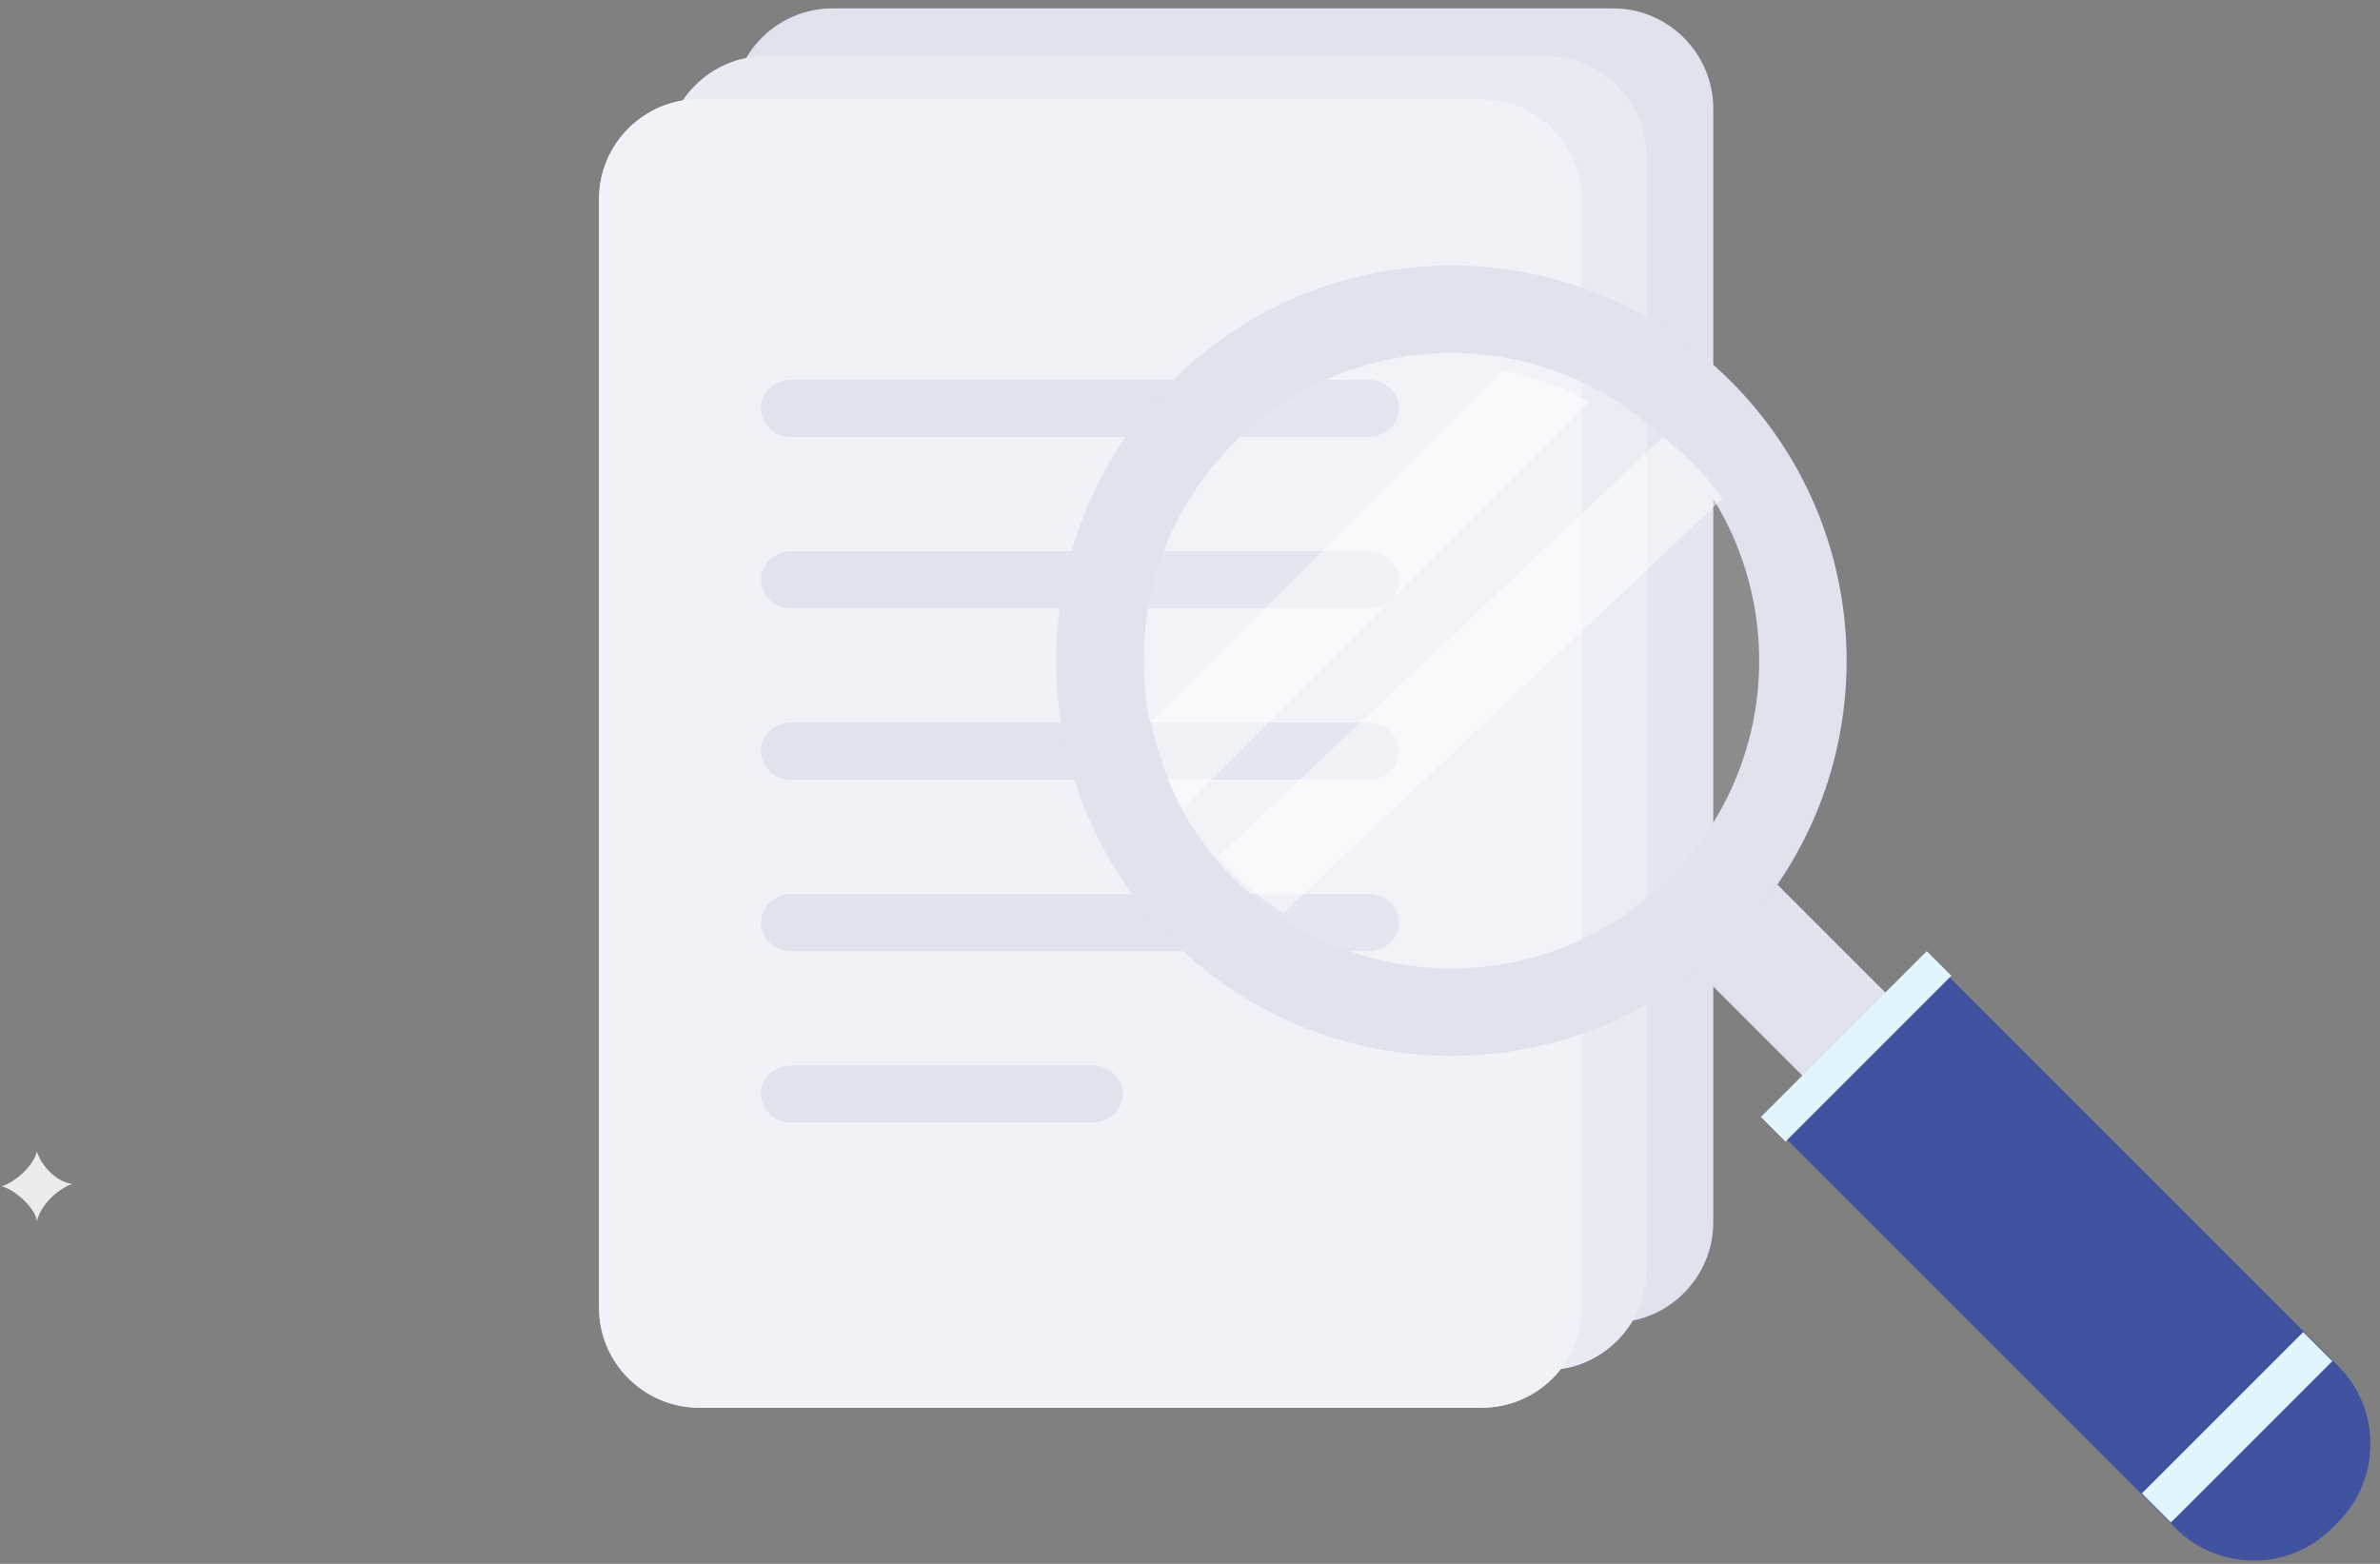 <svg width="175" height="115" viewBox="0 0 175 115" fill="none" xmlns="http://www.w3.org/2000/svg">
<rect x="0" y="0" width="175" height="115" fill="#808080" stroke="none"/>
<g id="Empty State Illustration">
<g id="No Results">
<g id="circle">
<g id="Group 42">
<path id="Fill 28" fill-rule="evenodd" clip-rule="evenodd" d="M0.121 87.243C1.021 86.963 2.4 85.863 2.719 84.679C3.009 85.725 4.222 86.963 5.317 87.057C4.085 87.493 2.906 88.79 2.719 89.808C2.592 88.77 0.962 87.395 0.121 87.243Z" fill="#EBECEE"/>
</g>
</g>
<g id="search">
<g id="documents">
<path id="Fill 1" fill-rule="evenodd" clip-rule="evenodd" d="M118.624 97.253H61.2C57.158 97.253 53.85 93.935 53.85 89.88V7.99C53.85 3.934 57.158 0.618 61.2 0.618H118.624C122.668 0.618 125.976 3.934 125.976 7.99V89.88C125.976 93.935 122.668 97.253 118.624 97.253Z" fill="#E0E2EE"/>
<path id="Fill 3" fill-rule="evenodd" clip-rule="evenodd" d="M113.724 100.755H56.3C52.258 100.755 48.949 97.436 48.949 93.381V11.491C48.949 7.435 52.258 4.119 56.3 4.119H113.724C117.767 4.119 121.076 7.435 121.076 11.491V93.381C121.076 97.436 117.767 100.755 113.724 100.755Z" fill="#E8EBF2"/>
<path id="Fill 5" fill-rule="evenodd" clip-rule="evenodd" d="M108.955 103.519H51.412C47.362 103.519 44.047 100.214 44.047 96.176V14.625C44.047 10.586 47.362 7.283 51.412 7.283H108.955C113.007 7.283 116.323 10.586 116.323 14.625V96.176C116.323 100.214 113.007 103.519 108.955 103.519Z" fill="#D8DBEA"/>
<path id="Fill 8" fill-rule="evenodd" clip-rule="evenodd" d="M108.955 103.519H51.412C47.362 103.519 44.047 100.214 44.047 96.176V14.625C44.047 10.586 47.362 7.283 51.412 7.283H108.955C113.007 7.283 116.323 10.586 116.323 14.625V96.176C116.323 100.214 113.007 103.519 108.955 103.519Z" fill="#F1F2F7"/>
<path id="Fill 11" fill-rule="evenodd" clip-rule="evenodd" d="M100.661 32.129H58.158C56.945 32.129 55.951 31.184 55.951 30.029C55.951 28.873 56.945 27.928 58.158 27.928H100.661C101.875 27.928 102.868 28.873 102.868 30.029C102.868 31.184 101.875 32.129 100.661 32.129Z" fill="#E0E2EE"/>
<path id="Fill 13" fill-rule="evenodd" clip-rule="evenodd" d="M100.661 44.734H58.158C56.945 44.734 55.951 43.789 55.951 42.634C55.951 41.478 56.945 40.532 58.158 40.532H100.661C101.875 40.532 102.868 41.478 102.868 42.634C102.868 43.789 101.875 44.734 100.661 44.734Z" fill="#E0E2EE"/>
<path id="Fill 15" fill-rule="evenodd" clip-rule="evenodd" d="M100.661 57.339H58.158C56.945 57.339 55.951 56.393 55.951 55.239C55.951 54.084 56.945 53.137 58.158 53.137H100.661C101.875 53.137 102.868 54.084 102.868 55.239C102.868 56.393 101.875 57.339 100.661 57.339Z" fill="#E0E2EE"/>
<path id="Fill 17" fill-rule="evenodd" clip-rule="evenodd" d="M100.661 69.943H58.158C56.945 69.943 55.951 68.998 55.951 67.843C55.951 66.687 56.945 65.742 58.158 65.742H100.661C101.875 65.742 102.868 66.687 102.868 67.843C102.868 68.998 101.875 69.943 100.661 69.943Z" fill="#E0E2EE"/>
<path id="Fill 19" fill-rule="evenodd" clip-rule="evenodd" d="M80.344 82.548H58.168C56.949 82.548 55.951 81.603 55.951 80.448C55.951 79.291 56.949 78.346 58.168 78.346H80.344C81.563 78.346 82.561 79.291 82.561 80.448C82.561 81.603 81.563 82.548 80.344 82.548Z" fill="#E0E2EE"/>
</g>
<g id="search_2">
<path id="Fill 21" fill-rule="evenodd" clip-rule="evenodd" d="M125.106 66.258C116.607 74.755 103.45 75.714 93.897 69.153C92.677 68.3 91.515 67.341 90.431 66.258C89.874 65.702 89.348 65.128 88.852 64.524C87.862 63.318 86.994 62.031 86.283 60.702C85.03 58.457 84.178 56.075 83.713 53.612C82.212 45.89 84.456 37.578 90.431 31.605C96.421 25.615 104.734 23.386 112.458 24.872C114.919 25.351 117.304 26.203 119.549 27.441C120.88 28.168 122.149 29.036 123.357 30.027C123.96 30.52 124.534 31.048 125.09 31.605C126.175 32.689 127.148 33.849 127.985 35.071C134.549 44.62 133.588 57.776 125.106 66.258Z" fill="white" fill-opacity="0.1"/>
<path id="Fill 23" fill-rule="evenodd" clip-rule="evenodd" d="M122.729 64.584C113.887 73.428 99.558 73.426 90.714 64.584C81.882 55.752 81.882 41.422 90.726 32.58C99.558 23.748 113.887 23.748 122.719 32.58C131.561 41.422 131.561 55.752 122.729 64.584ZM127.266 28.037C115.916 16.687 97.525 16.687 86.176 28.037C74.828 39.384 74.818 57.787 86.166 69.136C96.495 79.462 112.685 80.394 124.072 71.915C125.184 71.086 126.255 70.156 127.277 69.136C128.297 68.115 129.227 67.044 130.055 65.931C138.533 54.543 137.593 38.364 127.266 28.037Z" fill="#E0E2EE"/>
<path id="Fill 25" fill-rule="evenodd" clip-rule="evenodd" d="M171.93 111.918L171.453 112.394C168.301 115.548 163.139 115.548 159.985 112.394L130.879 83.288L142.823 71.344L171.93 100.45C175.083 103.604 175.083 108.764 171.93 111.918Z" fill="#4152A0"/>
<path id="Fill 27" fill-rule="evenodd" clip-rule="evenodd" d="M130.683 65.041L139.284 73.642L133.177 79.747L124.578 71.146C125.713 70.3 126.804 69.351 127.849 68.31C128.89 67.269 129.838 66.176 130.683 65.041Z" fill="#E0E2EE"/>
<path id="Fill 29" fill-rule="evenodd" clip-rule="evenodd" d="M171.495 100.092L159.627 111.959L157.49 109.82L169.357 97.954L171.495 100.092Z" fill="#E2F5FF"/>
<path id="Fill 31" fill-rule="evenodd" clip-rule="evenodd" d="M143.484 71.755L131.29 83.948L129.479 82.137L141.672 69.943L143.484 71.755Z" fill="#E2F5FF"/>
<path id="Fill 33" fill-rule="evenodd" clip-rule="evenodd" d="M116.874 29.537L86.971 59.439C85.844 57.421 85.079 55.279 84.662 53.066L110.5 27.227C112.712 27.66 114.856 28.424 116.874 29.537Z" fill="white" fill-opacity="0.5"/>
<path id="Fill 35" fill-rule="evenodd" clip-rule="evenodd" d="M126.678 36.645L94.349 67.142C93.192 66.38 92.09 65.522 91.062 64.553C90.533 64.054 90.033 63.542 89.564 63.002L122.287 32.129C122.86 32.573 123.404 33.045 123.932 33.544C124.959 34.513 125.884 35.551 126.678 36.645Z" fill="white" fill-opacity="0.5"/>
</g>
</g>
</g>
</g>
</svg>
